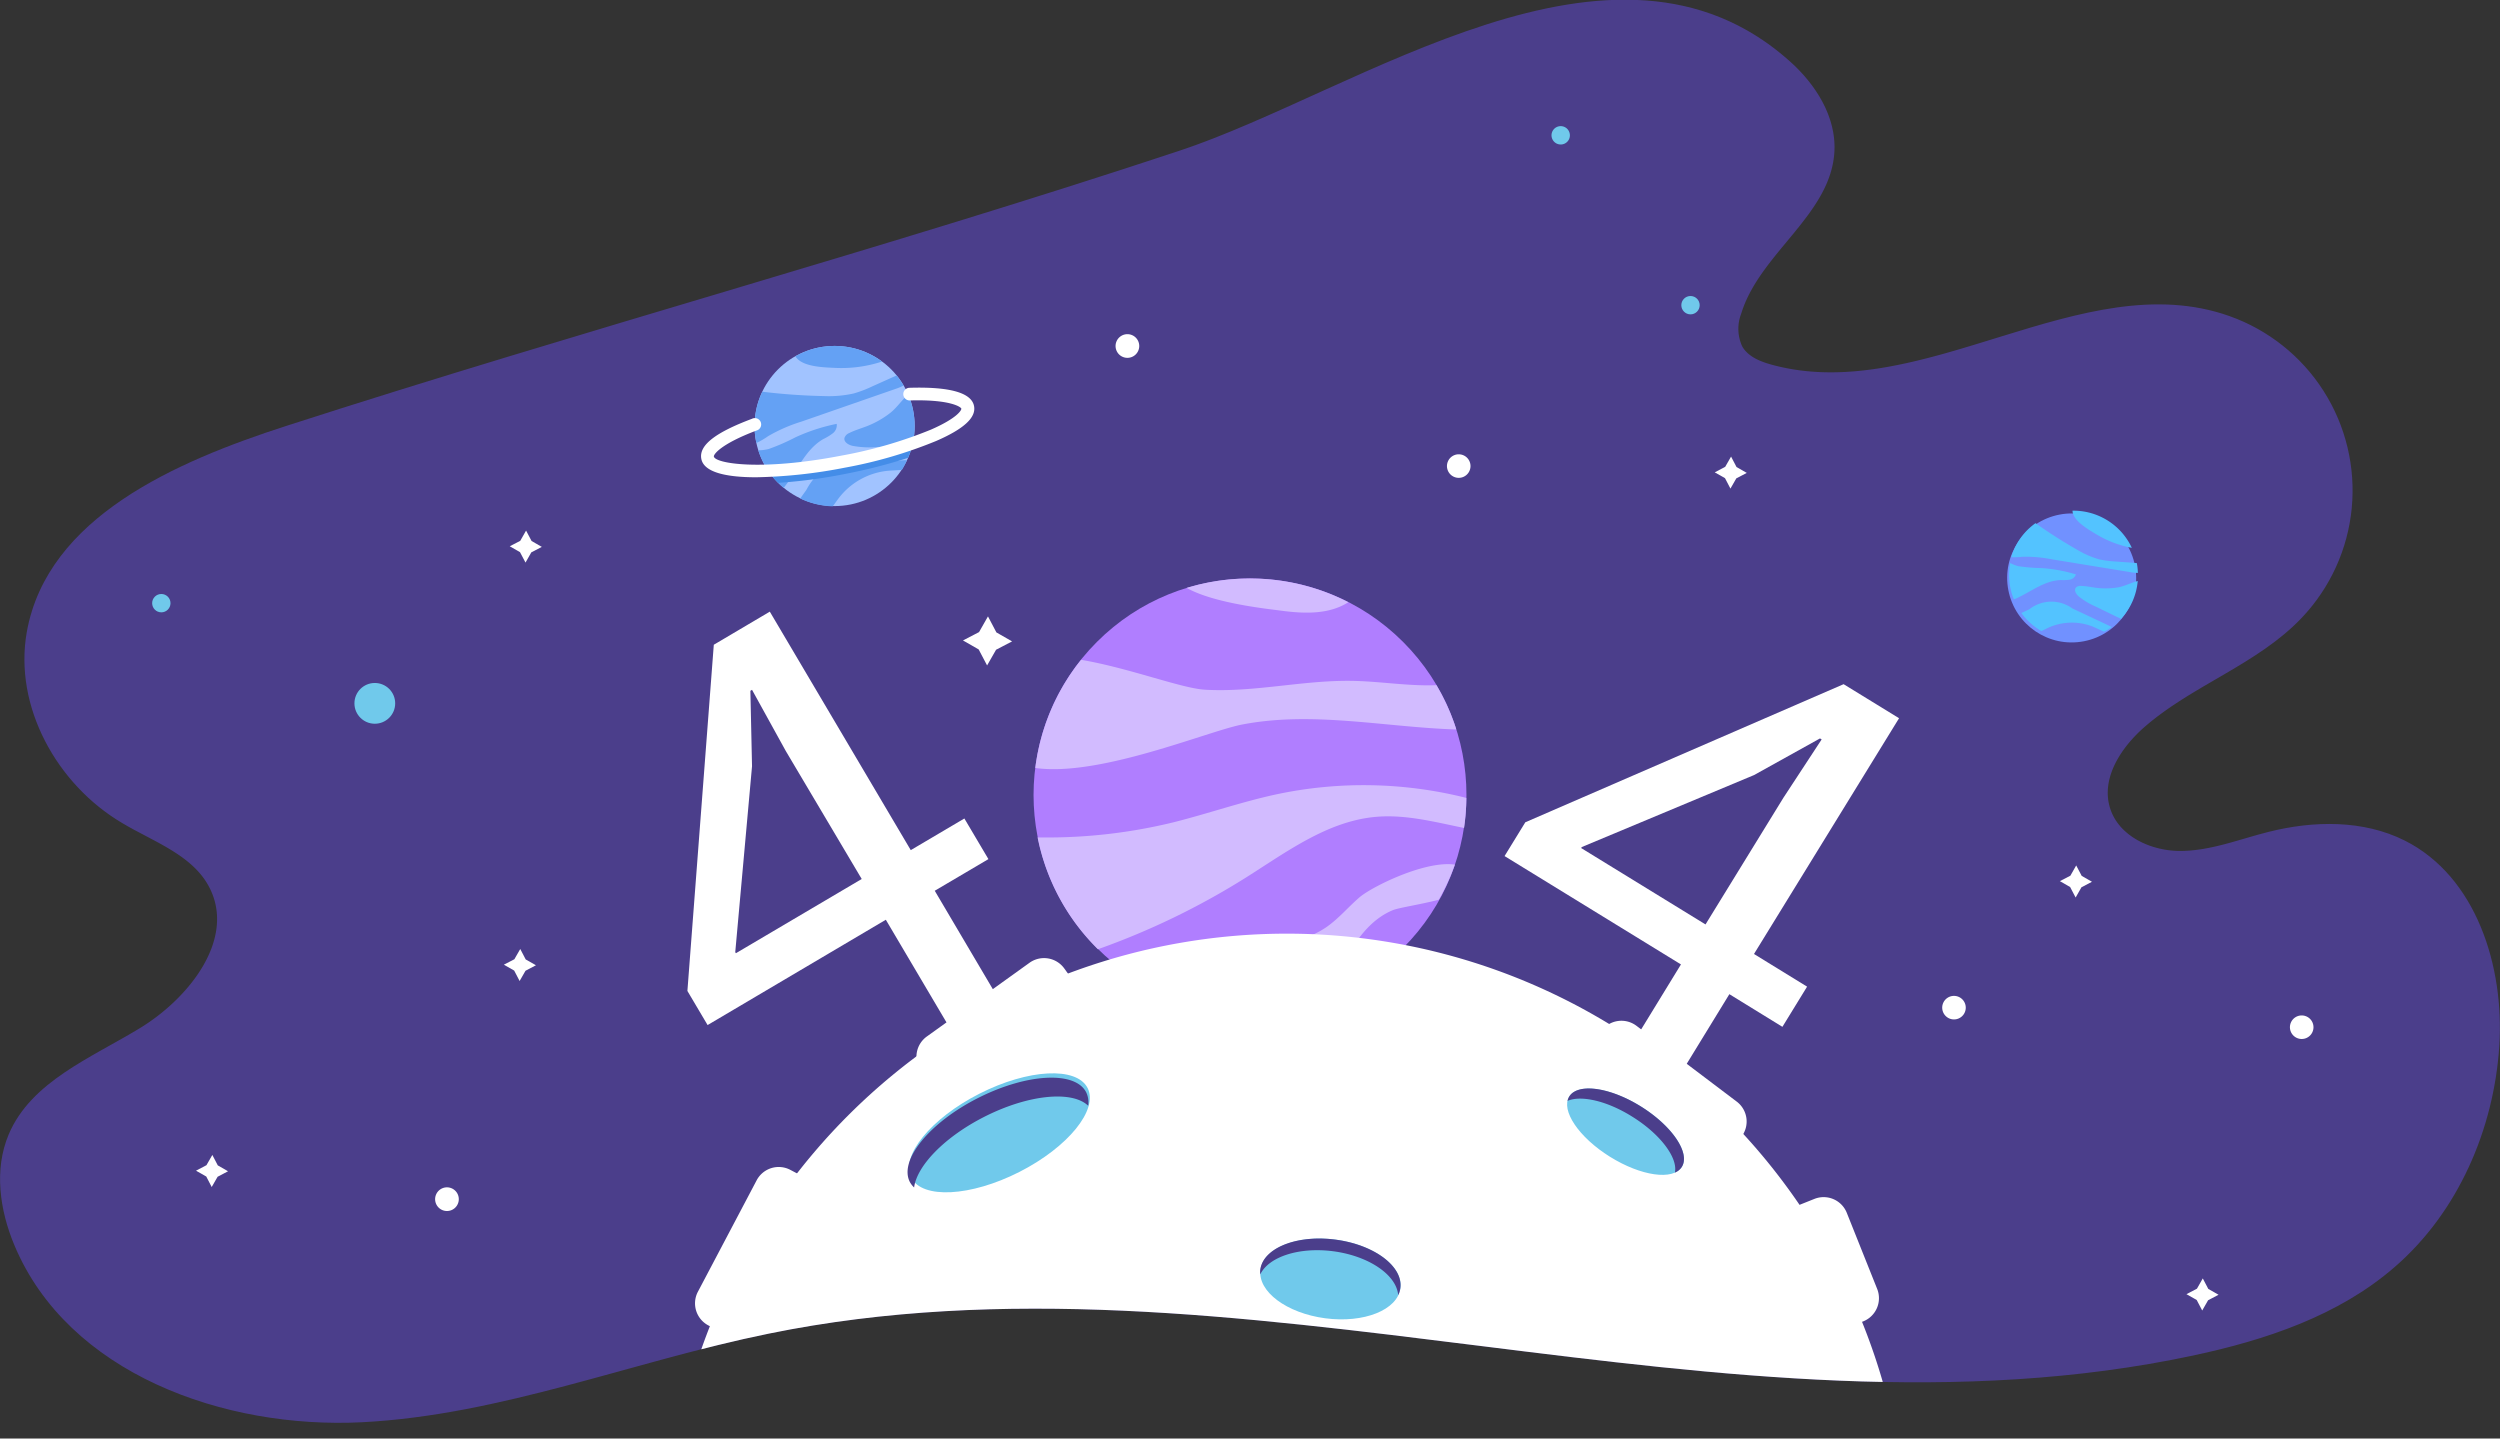 <svg id="Layer_1" data-name="Layer 1" xmlns="http://www.w3.org/2000/svg" xmlns:xlink="http://www.w3.org/1999/xlink" viewBox="0 0 395 227.29"><rect x="0" y="0" width="395" height="227.29" fill="#333333" stroke="none"/><defs><style>.cls-1{fill:none;}.cls-2{clip-path:url(#clip-path);}.cls-15,.cls-3{fill:#4b3e8b;}.cls-4,.cls-7{fill:#fff;}.cls-5{fill:#b07eff;}.cls-6{fill:#d2bbff;}.cls-10,.cls-11,.cls-13,.cls-15,.cls-6,.cls-7,.cls-8{fill-rule:evenodd;}.cls-14,.cls-8{fill:#70c9eb;}.cls-9{fill:#a1c3ff;}.cls-10{fill:#64a1f4;}.cls-11{fill:#448de8;}.cls-12{fill:#7191ff;}.cls-13{fill:#53c3ff;}</style><clipPath id="clip-path" transform="translate(-7002 -7087.08)"><path class="cls-1" d="M7047.24,7154.37c-17.49,5.65-37.74,14.44-41,32.53-2.11,11.78,4.74,24.12,15.05,30.21,5,3,11.21,5.06,13.84,10.28,4.09,8.11-3.26,17.4-11,22.12s-17.23,8.45-20.76,16.82c-2.33,5.51-1.42,11.94.89,17.46,8.45,20.26,33.1,29.13,55,28s42.71-9.62,64.22-14c73.85-15.1,151.28,19.18,225,3.47,11.48-2.45,23-6.27,31.89-14,10-8.66,15.66-21.73,16.52-34.92.81-12.59-3.65-26.76-14.92-32.44-6.58-3.31-14.45-3.18-21.59-1.37-4.57,1.15-9,2.95-13.76,3s-9.89-2.32-11.25-6.83c-1.44-4.74,1.83-9.63,5.58-12.86,7.62-6.57,17.82-9.86,24.74-17.16a29.23,29.23,0,0,0-11.44-47.66c-23.26-8.26-48.61,14.26-72.4,7.66-1.77-.49-3.63-1.25-4.56-2.83a6.62,6.62,0,0,1-.18-5.21c2.92-9.58,14.24-15.67,14.74-25.67.26-5.44-2.95-10.53-7-14.16-27.84-25-68.18,4.73-96.57,14.11C7141.62,7126.39,7094,7139.27,7047.24,7154.37Z"/></clipPath></defs><title>Untitled-1</title><g class="cls-2"><path class="cls-3" d="M7047.24,7154.37c-17.49,5.65-37.74,14.44-41,32.53-2.11,11.78,4.74,24.12,15.05,30.21,5,3,11.21,5.06,13.84,10.28,4.09,8.11-3.26,17.4-11,22.12s-17.23,8.45-20.76,16.82c-2.33,5.51-1.42,11.94.89,17.46,8.45,20.26,33.1,29.13,55,28s42.71-9.62,64.22-14c73.85-15.1,151.28,19.18,225,3.47,11.48-2.45,23-6.27,31.89-14,10-8.66,15.66-21.73,16.52-34.92.81-12.59-3.65-26.76-14.92-32.44-6.58-3.31-14.45-3.18-21.6-1.37-4.56,1.15-9,2.95-13.75,3s-9.89-2.33-11.25-6.83c-1.44-4.74,1.83-9.63,5.58-12.86,7.62-6.57,17.82-9.86,24.74-17.16a29.23,29.23,0,0,0-11.44-47.66c-23.26-8.26-48.61,14.26-72.4,7.66-1.77-.49-3.63-1.25-4.56-2.83a6.62,6.62,0,0,1-.18-5.21c2.92-9.58,14.24-15.67,14.73-25.68.27-5.43-2.94-10.52-7-14.15-27.84-25-68.18,4.73-96.57,14.11C7141.62,7126.38,7094,7139.27,7047.24,7154.37Z" transform="translate(-7002 -7087.08)"/><path class="cls-4" d="M7149.69,7227.82v0l8.48-5h0l-3.8-6.42h0l-8.47,5s0,0,0,0l-22.27-37.68h0l-8.85,5.23h0l-4.17,54.7a0,0,0,0,1,0,0l3.19,5.39s0,0,0,0l28.16-16.64h0l9.75,16.5h0l7.73-4.56v0Zm-31.42,9.87h0l-.1-.17a0,0,0,0,1,0,0l2.65-29.37v0l-.26-11.92h0l.26-.16h0l5.33,9.66v0l12,20.23h0Z" transform="translate(-7002 -7087.08)"/><path class="cls-4" d="M7302.05,7200.56h0l-8.76-5.38s0,0,0,0L7243,7217s0,0,0,0l-3.28,5.34h0l27.87,17.12v0l-10,16.33s0,0,0,0l7.65,4.7h0l10-16.33h0l8.38,5.16h0l3.9-6.35h0l-8.39-5.16h0Zm-30.58,32.58h0l-19.65-12.07s0,0,0,0l.11-.16s0,0,0,0l27.21-11.37h0l10.42-5.79s0,0,0,0l.26.16h0l-6.05,9.23v0Z" transform="translate(-7002 -7087.08)"/><circle class="cls-5" cx="7199.5" cy="7212.68" r="34.2" transform="translate(-9993.45 116.28) rotate(-45)"/><path class="cls-6" d="M7165.58,7208.42c10.14,1.44,27.2-5.8,32.66-6.86,11.12-2.16,22.53.41,33.86.78a33.58,33.58,0,0,0-3.14-7c-4.17.17-8.56-.55-12.76-.67-8-.24-15.92,1.86-23.88,1.38-3.69-.23-12-3.45-19.51-4.72A34,34,0,0,0,7165.58,7208.42Z" transform="translate(-7002 -7087.08)"/><path class="cls-6" d="M7199.5,7178.48a34,34,0,0,0-10,1.49c4.29,2.44,12.87,3.32,14.87,3.59,3.58.48,7.47.65,10.54-1.25l.13-.08A34,34,0,0,0,7199.5,7178.48Z" transform="translate(-7002 -7087.08)"/><path class="cls-6" d="M7233.68,7213.15a66.3,66.3,0,0,0-30.21-.52c-5.39,1.18-10.62,3-16,4.36a83.85,83.85,0,0,1-20.63,2.41c-.3,0-.59,0-.9,0a34.2,34.2,0,0,0,9.53,17.66,118.19,118.19,0,0,0,23.41-11.34c6.43-4.06,12.87-8.88,20.44-9.57,4.69-.43,9.31.79,14,1.75A33.27,33.27,0,0,0,7233.68,7213.15Z" transform="translate(-7002 -7087.08)"/><path class="cls-6" d="M7231.87,7223.69c-4.64-.68-12.93,3.4-15,5.11-1.81,1.54-3.34,3.41-5.29,4.76-2.49,1.71-5.49,2.45-8.41,3.21q-8.84,2.28-17.53,5a3.11,3.11,0,0,0-1.9,1.23,34.26,34.26,0,0,0,27,1.9c3.55-5.07,5.67-11.63,11.29-14,.95-.4,4.28-.88,7.3-1.66A34.13,34.13,0,0,0,7231.87,7223.69Z" transform="translate(-7002 -7087.08)"/><path class="cls-7" d="M7301.61,7314.37a98,98,0,0,0-192.58,0Z" transform="translate(-7002 -7087.08)"/><path class="cls-8" d="M7223.27,7290.61c-.45,3.44-5.77,5.57-11.88,4.76s-10.69-4.24-10.24-7.67,5.77-5.57,11.88-4.76S7223.72,7287.18,7223.27,7290.61Z" transform="translate(-7002 -7087.08)"/><circle class="cls-9" cx="131.87" cy="67.31" r="12.65"/><path class="cls-10" d="M7133.87,7141.74a12.59,12.59,0,0,0-6.19,1.63,2.1,2.1,0,0,0,.31.41c1.28,1.29,4.32,1.35,6,1.43a20.63,20.63,0,0,0,7.36-1A12.53,12.53,0,0,0,7133.87,7141.74Z" transform="translate(-7002 -7087.08)"/><path class="cls-10" d="M7143.54,7148.51a7.34,7.34,0,0,0,1.22-.52,13.53,13.53,0,0,0-1.09-1.59l-3.79,1.7a19.13,19.13,0,0,1-3,1.15,18.13,18.13,0,0,1-4.71.41,95.6,95.6,0,0,1-9.72-.69,12.6,12.6,0,0,0-1.23,5.42,12.43,12.43,0,0,0,.29,2.68,12,12,0,0,0,1.86-1.08,25.23,25.23,0,0,1,5.24-2.29Z" transform="translate(-7002 -7087.08)"/><path class="cls-10" d="M7145.49,7149.41c-1,.87-1.71,2-2.78,2.87a14.62,14.62,0,0,1-3.7,2.12c-.94.37-1.91.64-2.81,1.09a1.3,1.3,0,0,0-.77.77c-.15.65.61,1.11,1.26,1.26a14.34,14.34,0,0,0,3.93.19l4.67-.2.84-.07a12.8,12.8,0,0,0,.38-3A12.53,12.53,0,0,0,7145.49,7149.41Z" transform="translate(-7002 -7087.08)"/><path class="cls-10" d="M7134.2,7154.05a29.35,29.35,0,0,0-6.53,2.13,32.72,32.72,0,0,1-4.21,1.84,7.07,7.07,0,0,1-1.65.21,12.67,12.67,0,0,0,4,5.93c.13-.15.26-.31.38-.47,1.89-2.51,3.17-5.68,5.9-7.24a8.71,8.71,0,0,0,1.47-.89A1.62,1.62,0,0,0,7134.2,7154.05Z" transform="translate(-7002 -7087.08)"/><path class="cls-10" d="M7145.29,7159.8a3,3,0,0,0-.42,0l-8.1.45a9.5,9.5,0,0,0-4.84,1.16,9.4,9.4,0,0,0-2.48,3c-.23.37-.65.89-1,1.44a12.73,12.73,0,0,0,5.12,1.23c.33-.42.63-.87.95-1.29a11.15,11.15,0,0,1,7.61-4.31c.79-.08,1.59-.08,2.38-.17A12.13,12.13,0,0,0,7145.29,7159.8Z" transform="translate(-7002 -7087.08)"/><path class="cls-11" d="M7145.47,7159.42a12.51,12.51,0,0,0,.76-2.36,84,84,0,0,1-22.85,4.41,12,12,0,0,0,1.58,1.9,81,81,0,0,0,10.43-1.38A84,84,0,0,0,7145.47,7159.42Z" transform="translate(-7002 -7087.08)"/><path class="cls-4" d="M7121.46,7162.49c-4.53,0-8.23-.72-8.65-2.9s2.28-4.19,8-6.34a1,1,0,1,1,.7,1.86c-5.76,2.18-6.78,3.81-6.72,4.1.21,1.09,7.35,2.34,20.25-.16a70,70,0,0,0,14.05-4.09c4.17-1.82,4.85-3.09,4.8-3.32s-1.69-1.48-8.17-1.29a1,1,0,0,1-1-1,1,1,0,0,1,1-1c6.34-.19,9.78.78,10.18,2.89.35,1.81-1.6,3.61-6,5.52a71.44,71.44,0,0,1-14.46,4.22A79.74,79.74,0,0,1,7121.46,7162.49Z" transform="translate(-7002 -7087.08)"/><circle class="cls-12" cx="7329.61" cy="7177.96" r="10.19" transform="translate(-8227.37 -5571.15) rotate(-10.9)"/><path class="cls-13" d="M7334.46,7169a10.11,10.11,0,0,0-5-1.23,1.42,1.42,0,0,0,.06.42c.41,1.4,2.54,2.61,3.72,3.32a16.87,16.87,0,0,0,5.59,2.13A10.14,10.14,0,0,0,7334.46,7169Z" transform="translate(-7002 -7087.08)"/><path class="cls-13" d="M7338.72,7177.5a5.44,5.44,0,0,0,1.06.1,9,9,0,0,0-.16-1.55l-3.33-.25a15.85,15.85,0,0,1-2.57-.33,14.4,14.4,0,0,1-3.49-1.51,76.58,76.58,0,0,1-6.62-4.22,10.08,10.08,0,0,0-3,3.37,10.23,10.23,0,0,0-.82,2,9.13,9.13,0,0,0,1.73-.06,20.93,20.93,0,0,1,4.6.39Z" transform="translate(-7002 -7087.08)"/><path class="cls-13" d="M7339.76,7178.88c-1,.25-2,.79-3.07,1a12,12,0,0,1-3.44.08c-.8-.1-1.6-.28-2.41-.3a1,1,0,0,0-.84.25c-.35.4,0,1,.41,1.38a11.62,11.62,0,0,0,2.71,1.63l3.39,1.65.62.28a10.09,10.09,0,0,0,2.63-5.94Z" transform="translate(-7002 -7087.08)"/><path class="cls-13" d="M7330,7177.84a23.47,23.47,0,0,0-5.45-1,28.25,28.25,0,0,1-3.68-.31,6.09,6.09,0,0,1-1.25-.49,10.2,10.2,0,0,0,.57,5.74c.15-.05.3-.12.45-.18,2.3-1.06,4.43-2.81,7-2.87a7.06,7.06,0,0,0,1.38-.06A1.3,1.3,0,0,0,7330,7177.84Z" transform="translate(-7002 -7087.08)"/><path class="cls-13" d="M7335.63,7186.17a1.75,1.75,0,0,0-.29-.18l-5.91-2.78a5.65,5.65,0,0,0-6.76.11c-.31.18-.81.38-1.29.62a10.14,10.14,0,0,0,3.15,2.84c.4-.17.78-.37,1.17-.55a9,9,0,0,1,7-.13c.59.25,1.16.55,1.75.79A9.53,9.53,0,0,0,7335.63,7186.17Z" transform="translate(-7002 -7087.08)"/><path class="cls-4" d="M7110.29,7279.64h19.91a3.94,3.94,0,0,1,3.94,3.94v4a0,0,0,0,1,0,0h-27.78a0,0,0,0,1,0,0v-4A3.94,3.94,0,0,1,7110.29,7279.64Z" transform="translate(-9645.31 3098.6) rotate(-62.2)"/><path class="cls-4" d="M7285.89,7282.13h13a3.94,3.94,0,0,1,3.94,3.94v4a0,0,0,0,1,0,0H7282a0,0,0,0,1,0,0v-4a3.94,3.94,0,0,1,3.94-3.94Z" transform="translate(4352.34 -9275.49) rotate(68.23)"/><path class="cls-4" d="M7149,7243.93h19.91a3.94,3.94,0,0,1,3.94,3.94v4a0,0,0,0,1,0,0H7145a0,0,0,0,1,0,0v-4A3.94,3.94,0,0,1,7149,7243.93Z" transform="translate(-9885.63 -1550.71) rotate(-35.68)"/><path class="cls-4" d="M7256.13,7254.35H7276a3.94,3.94,0,0,1,3.94,3.94v4a0,0,0,0,1,0,0H7252.2a0,0,0,0,1,0,0v-4A3.94,3.94,0,0,1,7256.13,7254.35Z" transform="translate(-1154.71 -10000.59) rotate(37.09)"/><ellipse class="cls-14" cx="7159.68" cy="7266.75" rx="15.63" ry="6.94" transform="translate(-9515.94 -3058.82) rotate(-26.92)"/><path class="cls-15" d="M7157.53,7263.53c6.95-3.53,13.84-4.18,16.4-1.75a3.64,3.64,0,0,0-.31-2.11c-1.74-3.42-9.39-3-17.08.89s-12.53,9.84-10.79,13.26a3.4,3.4,0,0,0,.68.88C7146.87,7271.27,7151.24,7266.72,7157.53,7263.53Z" transform="translate(-7002 -7087.08)"/><path class="cls-8" d="M7267.73,7271.45c-1.37,2.18-6.45,1.46-11.37-1.61s-7.78-7.33-6.42-9.51,6.45-1.47,11.37,1.6S7269.09,7269.26,7267.73,7271.45Z" transform="translate(-7002 -7087.08)"/><path class="cls-15" d="M7259.94,7263.54c4.44,2.77,7.2,6.51,6.69,8.81a2.34,2.34,0,0,0,1.1-.9c1.36-2.19-1.51-6.44-6.42-9.52s-10-3.79-11.37-1.6a2.31,2.31,0,0,0-.27.69C7251.79,7260.09,7255.92,7261,7259.94,7263.54Z" transform="translate(-7002 -7087.08)"/><path class="cls-15" d="M7213,7282.94c-6.11-.81-11.43,1.32-11.88,4.76a3.66,3.66,0,0,0,0,.74c1.32-2.77,6.11-4.37,11.54-3.66,5.66.75,10,3.76,10.25,6.93a3.52,3.52,0,0,0,.34-1.1C7223.72,7287.18,7219.14,7283.74,7213,7282.94Z" transform="translate(-7002 -7087.08)"/><circle class="cls-14" cx="59.22" cy="111.13" r="3.22"/><path class="cls-8" d="M7248.6,7109.91a1.45,1.45,0,1,1,1.44-1.44A1.44,1.44,0,0,1,7248.6,7109.91Z" transform="translate(-7002 -7087.08)"/><circle class="cls-14" cx="267.1" cy="48.22" r="1.45"/><circle class="cls-14" cx="25.49" cy="95.3" r="1.45"/><path class="cls-7" d="M7234.34,7160.72a1.86,1.86,0,1,1-1.86-1.86A1.86,1.86,0,0,1,7234.34,7160.72Z" transform="translate(-7002 -7087.08)"/><path class="cls-7" d="M7312.59,7246.29a1.86,1.86,0,1,1-1.86-1.86A1.86,1.86,0,0,1,7312.59,7246.29Z" transform="translate(-7002 -7087.08)"/><path class="cls-7" d="M7367.53,7249.39a1.86,1.86,0,1,1-1.86-1.87A1.86,1.86,0,0,1,7367.53,7249.39Z" transform="translate(-7002 -7087.08)"/><path class="cls-7" d="M7074.49,7276.55a1.87,1.87,0,1,1-1.86-1.87A1.87,1.87,0,0,1,7074.49,7276.55Z" transform="translate(-7002 -7087.08)"/><path class="cls-7" d="M7182,7141.74a1.87,1.87,0,1,1-1.86-1.86A1.87,1.87,0,0,1,7182,7141.74Z" transform="translate(-7002 -7087.08)"/><polygon class="cls-7" points="157.43 99.92 159.91 101.34 157.38 102.66 155.96 105.14 154.63 102.61 152.15 101.19 154.69 99.87 156.1 97.39 157.43 99.92"/><polygon class="cls-7" points="274.37 73.79 275.99 74.72 274.34 75.58 273.41 77.2 272.55 75.55 270.93 74.63 272.58 73.76 273.51 72.14 274.37 73.79"/><polygon class="cls-7" points="83.06 151.59 84.68 152.51 83.03 153.38 82.1 155 81.24 153.35 79.61 152.42 81.27 151.56 82.2 149.94 83.06 151.59"/><polygon class="cls-7" points="83.99 85.48 85.61 86.41 83.95 87.27 83.03 88.89 82.16 87.24 80.54 86.31 82.2 85.45 83.12 83.83 83.99 85.48"/><polygon class="cls-7" points="34.41 184.13 36.03 185.06 34.38 185.93 33.45 187.55 32.59 185.89 30.97 184.97 32.62 184.1 33.55 182.48 34.41 184.13"/><polygon class="cls-7" points="328.91 138.39 330.53 139.32 328.87 140.19 327.95 141.81 327.08 140.15 325.46 139.22 327.12 138.36 328.04 136.74 328.91 138.39"/><polygon class="cls-7" points="348.91 203.65 350.53 204.57 348.88 205.44 347.95 207.06 347.08 205.4 345.46 204.48 347.12 203.61 348.04 201.99 348.91 203.65"/></g></svg>